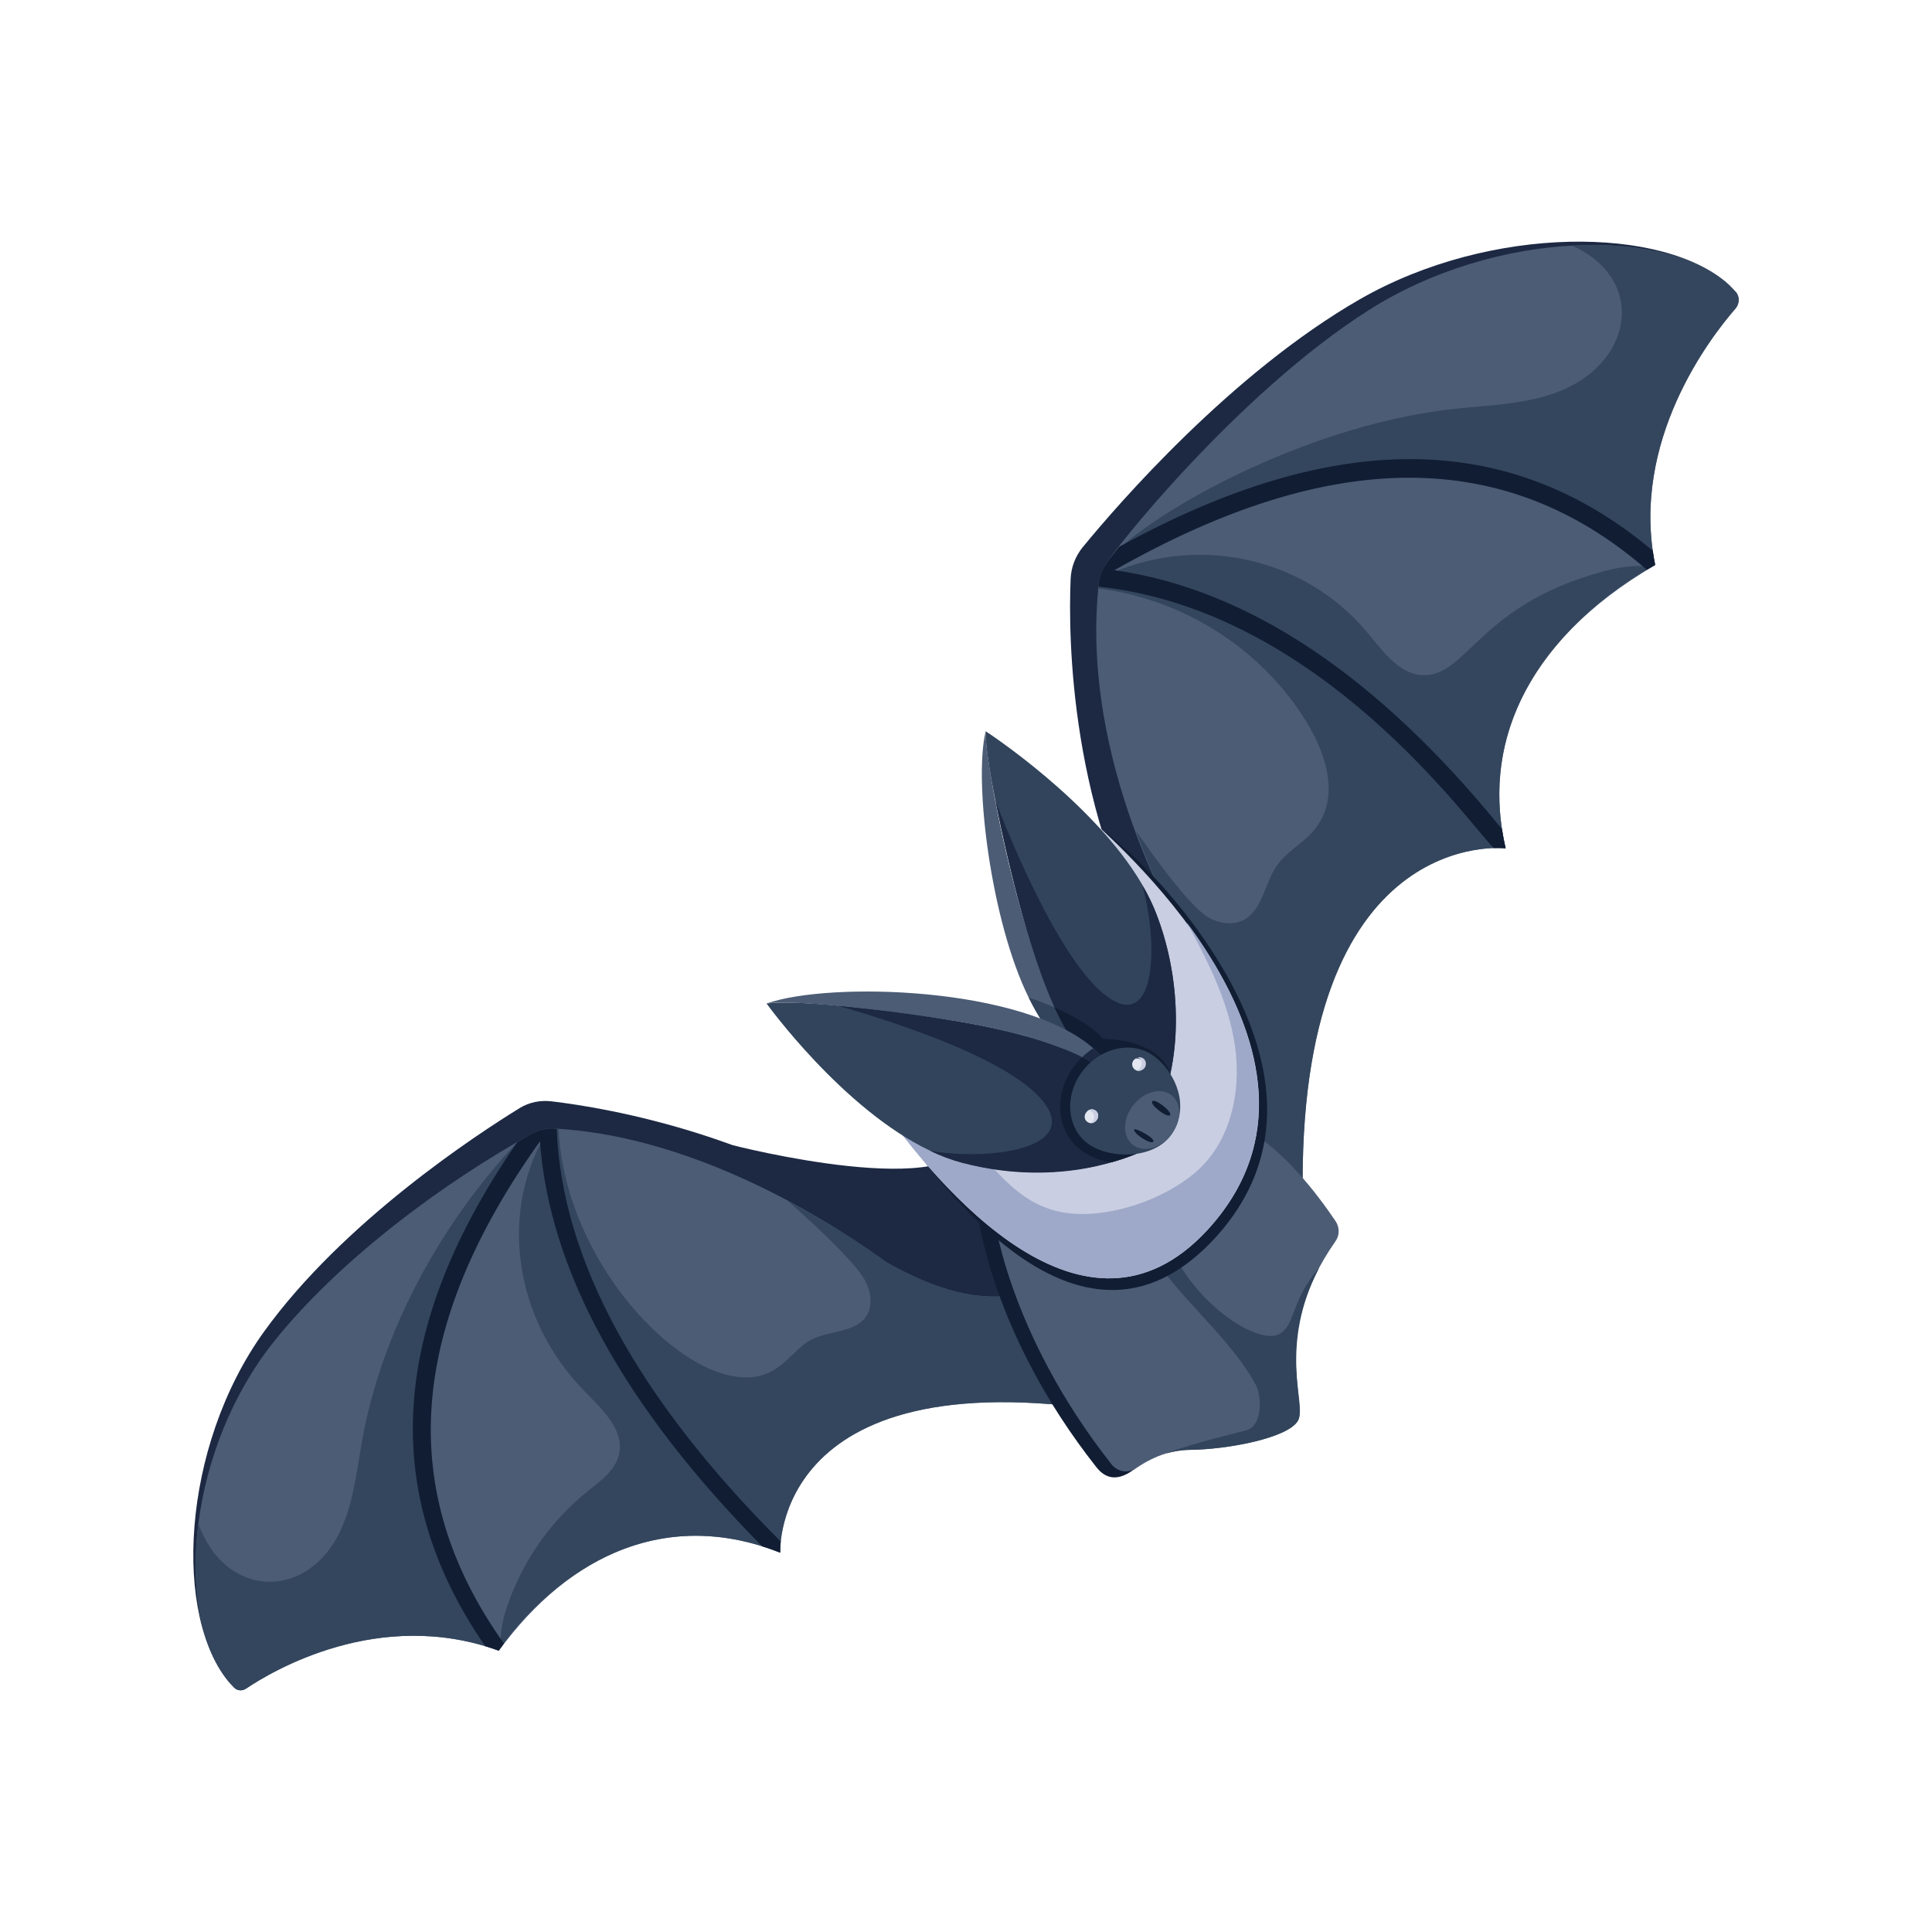 <svg id="Layer_1" enable-background="new 0 0 40 40" height="512" viewBox="0 0 40 40" width="512" xmlns="http://www.w3.org/2000/svg"><g id="_x36_6"><g><path d="m15.166 23.709s4.728 1.218 4.963-.194c.235-1.412 3.38 2.324 3.38 2.324l-2.627 2.214z" fill="#1d2943"/></g><g><g><path d="m35.696 6.353c-4.419 1.639-9.627 10.439-9.627 10.439s.284 6.98-2.019 3.217c-1.911-3.121-1.933-6.839-1.884-8.018.009-.245.099-.477.253-.665.727-.887 3.08-3.605 5.737-5.131 2.71-1.555 6.301-1.516 7.633-.304.156.142.105.388-.092.461z" fill="#1d2943"/></g><g><path d="m34.269 11.699c-2.812 1.642-3.567 3.835-3.097 5.865-2.308-2.936-4.874-5.098-8.403-5.606.022-.094.061-.18.115-.258 7.615-4.388 10.872-.197 11.385-.001z" fill="#4c5c75"/></g><g opacity=".9"><path d="m34.201 11.736c-.528.285-3.855 2.254-3.028 5.828-2.607-3.317-5.387-5.269-8.37-5.602 1.889-.932 4.183-.466 5.518 1.147.329.394.68.894 1.198.869.876-.039 1.152-1.468 3.67-2.146.329-.089.683-.147 1.013-.095z" fill="#31445b"/></g><g><path d="m31.173 17.563s-4.345-.51-4.2 7.272l-2.246-2.537-.219-2.896c-.05-.137-2.177-3.602-1.756-7.351.005-.032.009-.063.017-.093 2.995.322 5.787 2.276 8.403 5.606z" fill="#4c5c75"/></g><g opacity=".9"><path d="m31.173 17.563s-4.345-.51-4.2 7.272l-2.246-2.537-.219-2.896s-.516-.883-.995-2.21c.27.389 1.079 1.545 1.489 1.791.216.13.495.183.725.074.415-.2.45-.773.718-1.148.203-.289.544-.453.767-.728.528-.647.271-1.524-.164-2.236-.92-1.506-2.557-2.547-4.307-2.759.003-.06.014-.17.03-.227 2.995.322 5.787 2.276 8.403 5.606z" fill="#31445b"/></g><g><path d="m35.928 6.393c-.519.596-2.176 2.739-1.66 5.301-3.076-2.711-6.837-2.615-11.384.005.134-.267 2.729-3.543 5.445-5.272 1.312-.836 2.846-1.269 4.219-1.342 1.482-.083 2.774.256 3.391.96.087.099.076.249-.011.349z" fill="#4c5c75"/></g><g opacity=".9"><path d="m35.928 6.393c-.519.596-2.176 2.739-1.66 5.301-3.076-2.711-6.837-2.615-11.384.005.349-.699 3.831-2.889 7.307-3.243.734-.074 1.491-.095 2.169-.385 1.468-.632 1.704-2.304.187-2.986 1.482-.083 2.774.256 3.391.96.087.099.076.249-.011.349z" fill="#31445b"/></g><g><g><path d="m34.219 11.402c.013.099.03.197.05.297 0 0-.065.032-.175.096-2.924-2.543-6.537-2.538-11.02.01 2.767.394 5.462 2.197 8.025 5.365.018.13.043.262.074.394 0 0-.09-.01-.244-.005-.504-.48-3.581-4.922-8.186-5.413.02-.339.138-.457.428-.825 4.448-2.447 8.077-2.421 11.049.082z" fill="#111d33"/></g></g></g><g><g><path d="m5.074 34.79c1.782-3.951 10.681-7.577 10.681-7.577s6.667 1.328 3.217-1.416c-2.862-2.277-6.421-2.862-7.554-2.995-.235-.028-.464.021-.654.137-.898.551-3.66 2.358-5.298 4.632-1.721 2.391-1.885 5.921-.7 7.281.089.102.253.062.309-.062z" fill="#1d2943"/></g><g><path d="m10.328 34.175c1.476-2.014 3.52-2.936 5.825-2.03-2.561-2.528-4.551-5.292-4.807-8.779-.091.006-.176.03-.255.069-4.706 6.508-.932 10.176-.763 10.74z" fill="#4c5c75"/></g><g opacity=".9"><path d="m10.368 34.116c.309-.455 2.418-3.294 5.785-1.971-3.003-2.964-4.686-5.883-4.806-8.747-1.009 1.625-.741 3.86.73 5.379.356.37.811.777.752 1.262-.043.369-.374.604-.657.832-.745.595-1.317 1.397-1.644 2.305-.107.297-.187.622-.159.941z" fill="#31445b"/></g><g><path d="m16.153 32.145s-.197-4.176 7.246-2.857l-2.28-2.505c-.826.189-1.757-.075-2.76-.646-.102-.052-3.372-2.604-6.923-2.773-.031-.001-.061-.001-.09.002.108 2.875 1.793 5.805 4.807 8.779z" fill="#4c5c75"/></g><g opacity=".9"><path d="m16.153 32.145s-.197-4.176 7.246-2.857l-2.28-2.505c-.803.198-1.739-.075-2.76-.646 0 0-.811-.621-2.051-1.275.355.315 1.408 1.253 1.616 1.677.111.223.142.495.022.695-.22.361-.771.307-1.148.502-.487.248-.727 1.036-1.849.7-1.331-.396-3.255-2.54-3.385-5.064-.056-.006-.163-.013-.22-.006.108 2.875 1.793 5.805 4.807 8.779z" fill="#31445b"/></g><g><path d="m5.092 34.963c.54-.364 2.751-1.687 5.231-.789-2.391-3.314-2.047-6.847.767-10.738-.015.005-.027.01-.04.017-1.825.999-4.016 2.618-5.375 4.318-.888 1.111-1.406 2.492-1.568 3.776-.183 1.42.072 2.719.741 3.395.064.065.168.072.243.021z" fill="#4c5c75"/></g><g opacity=".9"><path d="m5.092 34.963c.54-.364 2.751-1.687 5.231-.789-2.391-3.314-2.047-6.847.767-10.738-.062.02-.327.179-.382.212-1.557 1.656-2.806 3.891-3.213 6.189-.12.681-.191 1.392-.514 1.987-.714 1.308-2.327 1.24-2.873-.277-.183 1.42.072 2.719.741 3.395.064.065.168.072.243.021z" fill="#31445b"/></g><g><g><path d="m10.047 34.083c.094.027.186.058.281.093 0 0 .035-.057.104-.151-2.24-3.145-1.994-6.552.747-10.394.193 2.67 1.739 5.486 4.601 8.385.124.036.248.081.373.13 0 0-.004-.087.011-.231l-.001-.001c-2.977-2.975-4.537-5.848-4.636-8.543-.343-.034-.484.082-.819.278-2.642 3.824-2.859 7.252-.661 10.435z" fill="#111d33"/></g></g></g><g><path d="m27.335 25.338c.086.127.089.294-.001.42-1.319 1.873-.591 3.353-.771 3.704-.187.364-1.319.264-2.121.272-.47.004-.726.511-.963.689-.42.315-.656.109-.78-.047-2.18-2.764-2.448-5.22-2.448-5.22s4.061-2.15 5.106-1.753c.815.31 1.651 1.448 1.978 1.935z" fill="#111d33"/></g><g><path d="m27.65 25.28c.086.127.089.294-.001.42-1.363 1.948-.568 3.305-.771 3.704-.187.364-1.449.606-2.251.614-.175.002-.341.032-.492.076l-.002.001c-.224.069-.423.175-.612.303-.163.113-.384.076-.508-.081-2.18-2.764-2.448-5.22-2.448-5.22s4.061-2.15 5.106-1.753c.815.31 1.651 1.448 1.978 1.935z" fill="#4c5c75"/></g><g><path d="m27.31 26.253c-.842 1.607-.271 2.834-.432 3.151-.187.364-1.449.606-2.251.614-.175.002-.341.032-.492.076.61-.233 1.598-.456 1.683-.486.344-.119.29-.735.184-.933-.556-1.032-1.731-1.908-2.225-2.845-.255-.485-.287-1.146.101-1.534-.025 2.144 2.004 3.581 2.578 3.337.37-.157.261-.714.854-1.38z" fill="#31445b"/></g><g><path d="m25.138 25.651c-2.577 2.772-5.309-.569-6.639-2.461-.409-.603-.981-1.313-.981-1.313l5.421-.47-.069-4.188s.887.639 1.838 1.917c1.309 1.769 2.444 4.337.43 6.515z" fill="#111d33"/></g><g><path d="m24.987 25.478c-2.526 2.717-5.523-.832-6.827-2.686-.401-.591-.642-1.012-.642-1.012l5.313-.461-.221-4.331c.068.1 5.777 4.814 2.376 8.491z" fill="#c9cee2"/></g><g><path d="m24.987 25.478c-2.526 2.717-5.523-.832-6.827-2.686.5-.45 1.037-.046 1.524.411.702.682 1.206 1.609 2.149 1.859.942.261 2.342-.215 3.034-.897.682-.682.852-1.744.672-2.687-.16-.852-.561-1.634-.972-2.386 1.283 1.734 2.396 4.25.421 6.385z" fill="#9ea9c9"/></g><g><g><g><path d="m20.404 15.156c-.007.792 1.108 6.612 2.504 7.054-.041-.005-.89-.091-1.609-1.555-.779-1.571-1.14-4.466-.895-5.499z" fill="#4c5c75"/></g></g><g><path d="m22.908 22.21c-.041-.005-.89-.091-1.609-1.555.084.027.291.095.534.203.198.42.664 1.222 1.075 1.352z" fill="#31445b"/></g><g><path d="m23.651 18.322-0.0.003c.124.209.226.421.306.638.738 1.996.198 3.557.198 3.557l-1.244-.309c-.045-.105-1.154.062-2.3-5.626-.001-.004-.002-.006-.002-.006-.229-1.138-.203-1.44-.203-1.44s2.239 1.452 3.246 3.183z" fill="#31445b"/></g><g><path d="m23.651 18.324c.652 1.101.893 2.864.516 4.16-.007.022-.012.035-.012.035-1.357-.336-1.319-.301-1.513-.475-1.047-.773-1.767-4.179-2.032-5.459.063.15 1.172 3.105 2.228 3.981 1.083.898 1.168-.958.812-2.241z" fill="#1d2943"/></g><g><path d="m24.231 22.228c-.027.124-.052.211-.065.256-.011.011-.026.019-.04.028l-1.216-.302s0 0-.003-0c-.417-.132-.86-.897-1.075-1.352.337.145.749.364 1.01.649-0-0 1.148-.008 1.389.721z" fill="#111d33"/></g></g><g><g><g><path d="m23.204 22.593c-.011-.034-.126-.351-.801-.704-.504-.263-1.317-.546-2.631-.751-3.016-.469-3.806-.376-3.894-.364 1.291-.453 5.291-.354 6.758.929.508.448.565.86.569.891z" fill="#4c5c75"/></g></g><g><path d="m23.204 22.593c-.011-.034-.126-.351-.801-.704.072-.07.15-.133.233-.186.508.448.565.86.569.891z" fill="#1d2943"/></g><g><path d="m19.253 23.824.003-.001c.219.106.44.19.665.248 2.072.546 3.649-.203 3.649-.203l-.364-1.274s-.254-.964-3.433-1.458c-3.209-.5-3.803-.356-3.904-.362 0 0 1.574 2.188 3.384 3.049z" fill="#31445b"/></g><g><path d="m23.205 22.595.364 1.275c-.108.026-1.561.752-3.65.204-.224-.06-.447-.143-.665-.249 1.326.226 3.224-.078 2.262-1.114-.937-1.01-4.005-1.836-4.161-1.886 5.877.566 5.734 1.728 5.849 1.771z" fill="#1d2943"/></g><g><path d="m23.205 22.595.364 1.275s-.204.096-.56.196c-1.2-.184-1.352-1.462-.607-2.176.714.374.802.706.802.706z" fill="#111d33"/></g></g><g><path d="m23.917 21.884c.43.344.717 1.016.35 1.583-.361.556-1.337.536-1.768.192-.427-.341-.46-1.016-.068-1.506.391-.49 1.059-.611 1.486-.269z" fill="#31445b"/></g><g><path d="m24.254 22.675c.218.169.213.537-.008.82-.221.284-.574.377-.792.208-.216-.168-.214-.535.007-.819.221-.284.577-.378.793-.209z" fill="#4c5c75"/></g><g><g><path d="m22.683 22.993c.144.105-.026.34-.171.235-.146-.106.026-.34.171-.235z" fill="#e3e7f0"/></g><g><path d="m22.683 22.993c.111.081.035.268-.102.259.118-.067.087-.257-.05-.261.047-.029.107-.03.151.003z" fill="#c9cee2"/></g></g><g><g><path d="m23.667 22.136c-.151.119-.318-.093-.168-.212.063-.05.32.092.168.212z" fill="#e3e7f0"/></g><g><path d="m23.667 22.136c-.041.033-.094.041-.137.025.131-.033.153-.224.022-.265.149-.043.238.142.115.24z" fill="#c9cee2"/></g></g><g><path d="m23.877 23.636c-.047.073-.438-.182-.391-.255.02-.03.438.182.391.255z" fill="#111d33"/></g><g><path d="m24.224 23.087c-.053.069-.423-.216-.369-.285.053-.069.423.216.369.285z" fill="#111d33"/></g></g></svg>